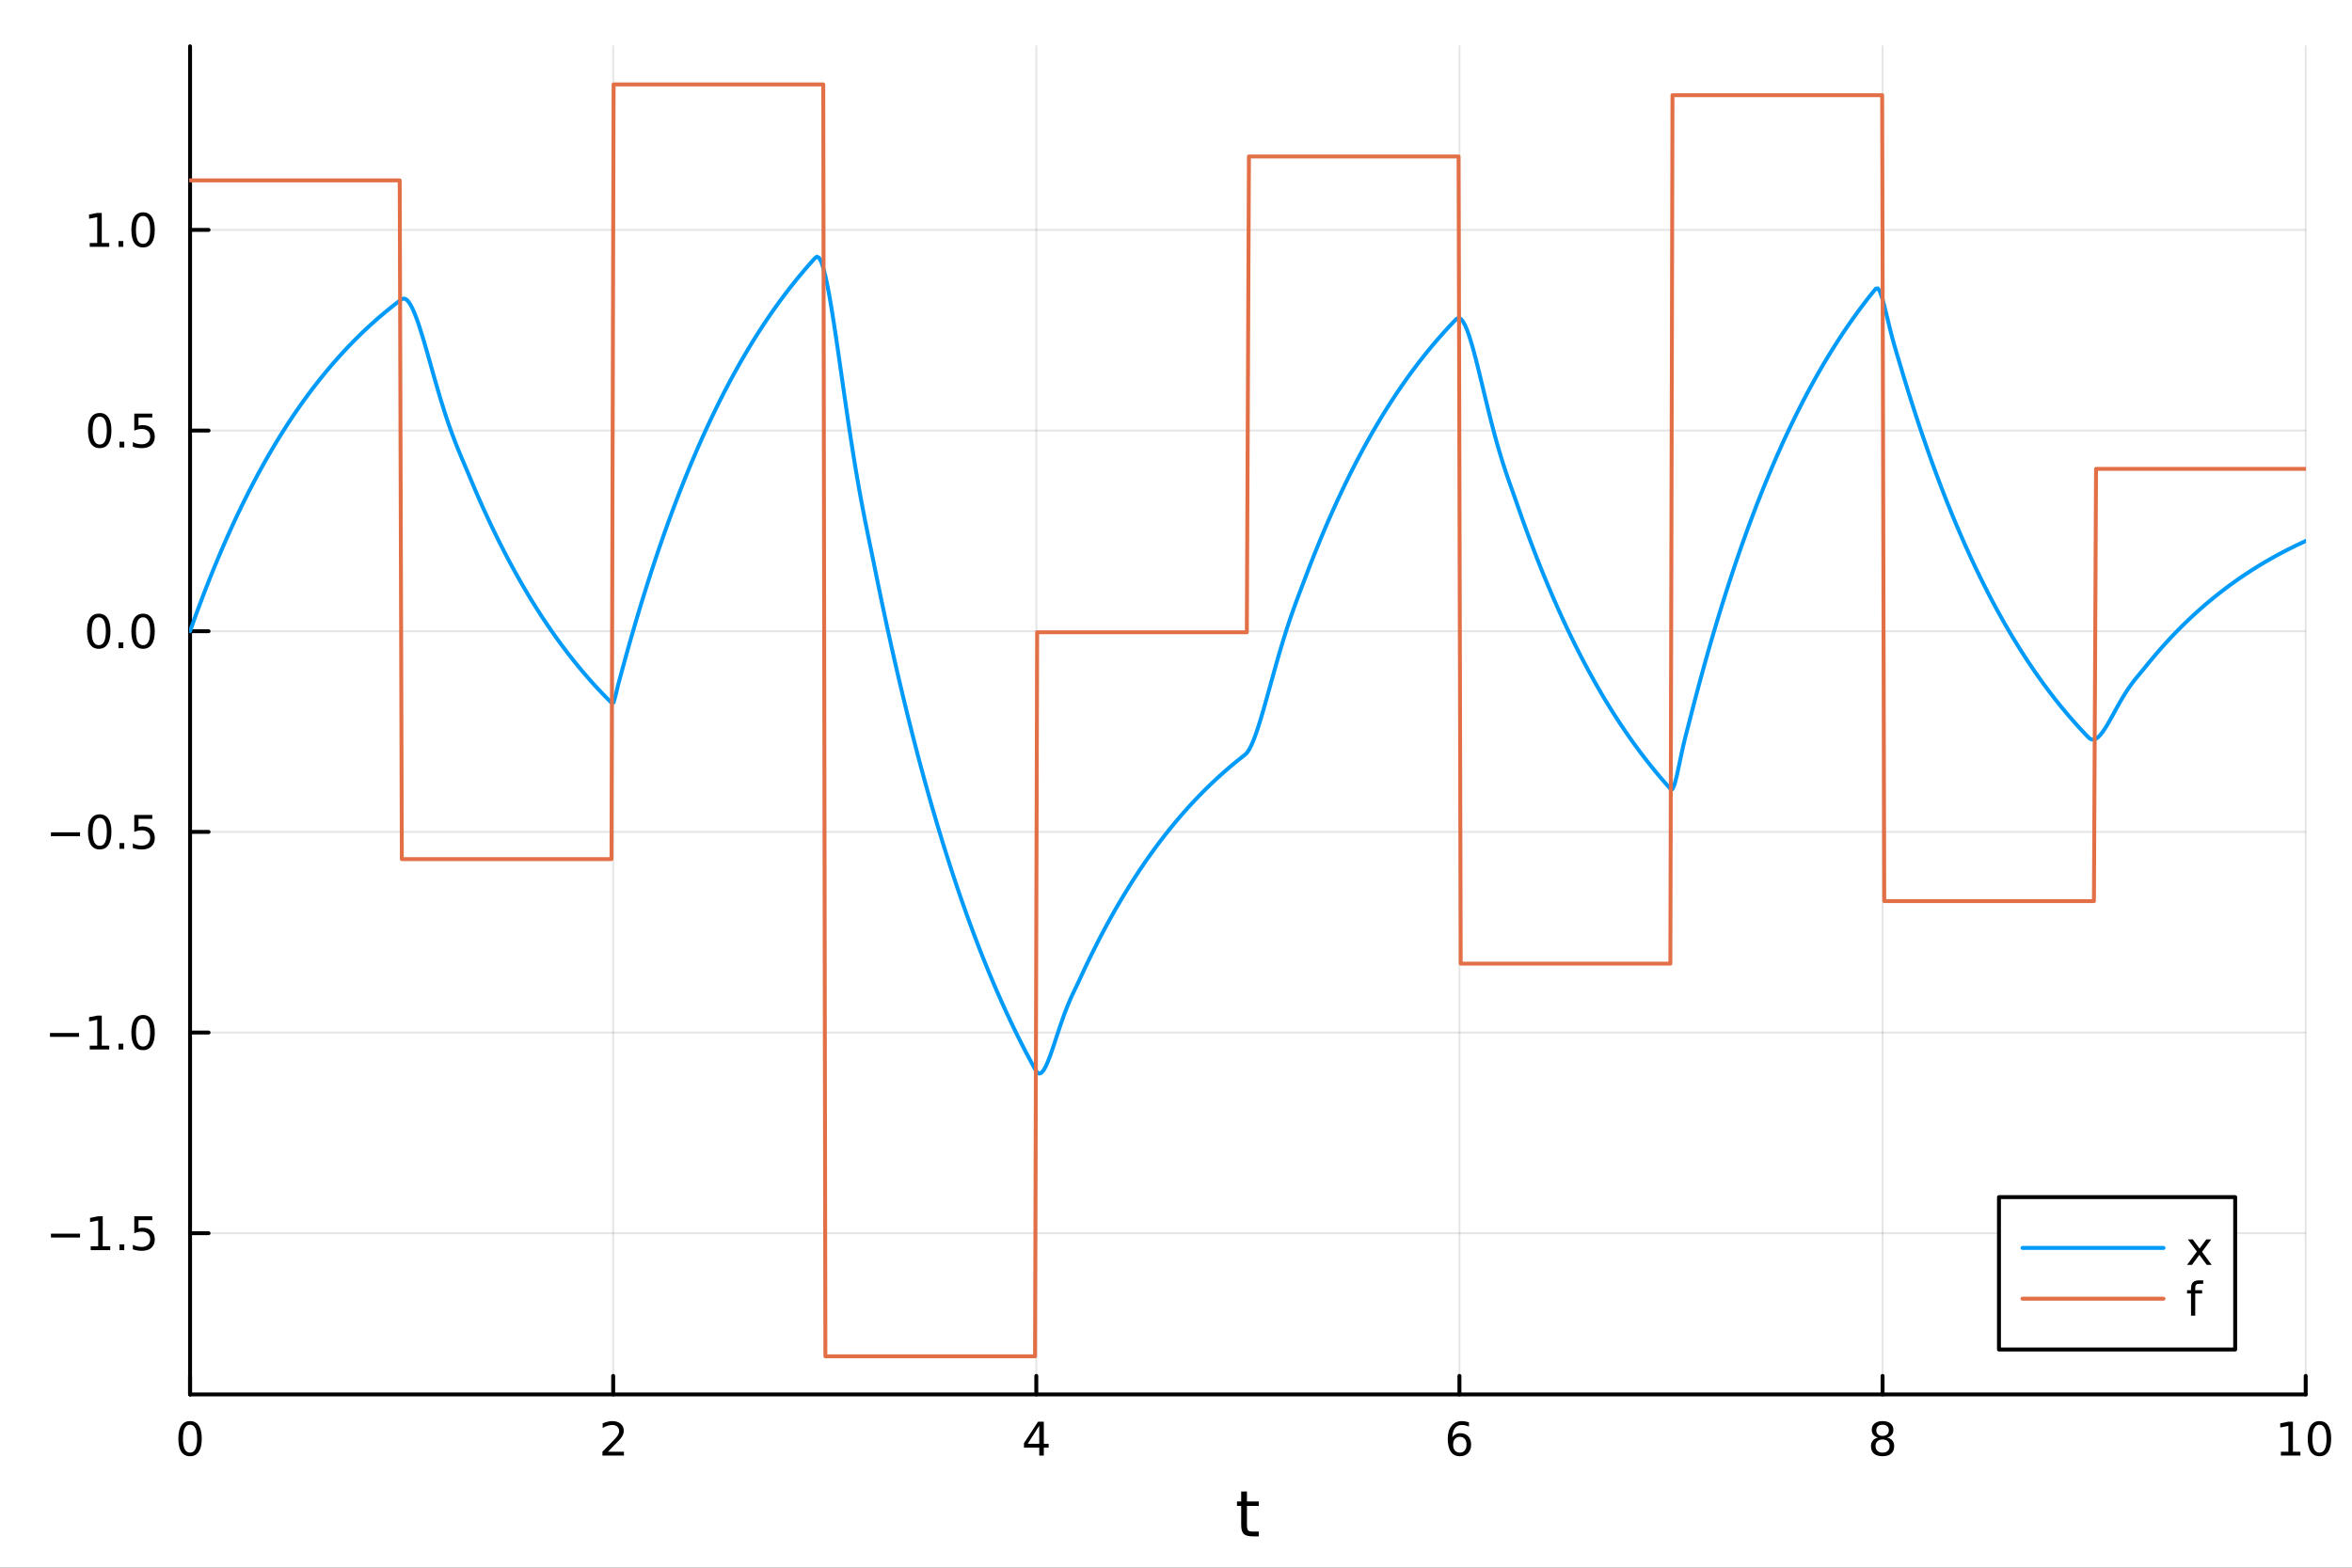 <?xml version="1.0" encoding="utf-8"?>
<svg xmlns="http://www.w3.org/2000/svg" xmlns:xlink="http://www.w3.org/1999/xlink" width="600" height="400" viewBox="0 0 2400 1600">
<rect x="0" y="0" width="2400" height="1600" fill="#333333" stroke="none"/>
<defs>
  <clipPath id="clip850">
    <rect x="0" y="0" width="2400" height="1600"/>
  </clipPath>
</defs>
<path clip-path="url(#clip850)" d="M0 1600 L2400 1600 L2400 0 L0 0  Z" fill="#ffffff" fill-rule="evenodd" fill-opacity="1"/>
<defs>
  <clipPath id="clip851">
    <rect x="480" y="0" width="1681" height="1600"/>
  </clipPath>
</defs>
<path clip-path="url(#clip850)" d="M193.936 1423.18 L2352.76 1423.18 L2352.76 47.244 L193.936 47.244  Z" fill="#ffffff" fill-rule="evenodd" fill-opacity="1"/>
<defs>
  <clipPath id="clip852">
    <rect x="193" y="47" width="2160" height="1377"/>
  </clipPath>
</defs>
<polyline clip-path="url(#clip852)" style="stroke:#000000; stroke-linecap:round; stroke-linejoin:round; stroke-width:2; stroke-opacity:0.1; fill:none" points="193.936,1423.18 193.936,47.244 "/>
<polyline clip-path="url(#clip852)" style="stroke:#000000; stroke-linecap:round; stroke-linejoin:round; stroke-width:2; stroke-opacity:0.1; fill:none" points="625.7,1423.18 625.7,47.244 "/>
<polyline clip-path="url(#clip852)" style="stroke:#000000; stroke-linecap:round; stroke-linejoin:round; stroke-width:2; stroke-opacity:0.1; fill:none" points="1057.46,1423.18 1057.46,47.244 "/>
<polyline clip-path="url(#clip852)" style="stroke:#000000; stroke-linecap:round; stroke-linejoin:round; stroke-width:2; stroke-opacity:0.1; fill:none" points="1489.23,1423.18 1489.23,47.244 "/>
<polyline clip-path="url(#clip852)" style="stroke:#000000; stroke-linecap:round; stroke-linejoin:round; stroke-width:2; stroke-opacity:0.1; fill:none" points="1920.99,1423.18 1920.99,47.244 "/>
<polyline clip-path="url(#clip852)" style="stroke:#000000; stroke-linecap:round; stroke-linejoin:round; stroke-width:2; stroke-opacity:0.1; fill:none" points="2352.76,1423.18 2352.76,47.244 "/>
<polyline clip-path="url(#clip852)" style="stroke:#000000; stroke-linecap:round; stroke-linejoin:round; stroke-width:2; stroke-opacity:0.1; fill:none" points="193.936,1258.63 2352.76,1258.63 "/>
<polyline clip-path="url(#clip852)" style="stroke:#000000; stroke-linecap:round; stroke-linejoin:round; stroke-width:2; stroke-opacity:0.1; fill:none" points="193.936,1053.83 2352.76,1053.83 "/>
<polyline clip-path="url(#clip852)" style="stroke:#000000; stroke-linecap:round; stroke-linejoin:round; stroke-width:2; stroke-opacity:0.1; fill:none" points="193.936,849.03 2352.76,849.03 "/>
<polyline clip-path="url(#clip852)" style="stroke:#000000; stroke-linecap:round; stroke-linejoin:round; stroke-width:2; stroke-opacity:0.1; fill:none" points="193.936,644.227 2352.76,644.227 "/>
<polyline clip-path="url(#clip852)" style="stroke:#000000; stroke-linecap:round; stroke-linejoin:round; stroke-width:2; stroke-opacity:0.1; fill:none" points="193.936,439.425 2352.76,439.425 "/>
<polyline clip-path="url(#clip852)" style="stroke:#000000; stroke-linecap:round; stroke-linejoin:round; stroke-width:2; stroke-opacity:0.1; fill:none" points="193.936,234.623 2352.76,234.623 "/>
<polyline clip-path="url(#clip850)" style="stroke:#000000; stroke-linecap:round; stroke-linejoin:round; stroke-width:4; stroke-opacity:1; fill:none" points="193.936,1423.18 2352.76,1423.18 "/>
<polyline clip-path="url(#clip850)" style="stroke:#000000; stroke-linecap:round; stroke-linejoin:round; stroke-width:4; stroke-opacity:1; fill:none" points="193.936,1423.18 193.936,1404.28 "/>
<polyline clip-path="url(#clip850)" style="stroke:#000000; stroke-linecap:round; stroke-linejoin:round; stroke-width:4; stroke-opacity:1; fill:none" points="625.7,1423.18 625.7,1404.28 "/>
<polyline clip-path="url(#clip850)" style="stroke:#000000; stroke-linecap:round; stroke-linejoin:round; stroke-width:4; stroke-opacity:1; fill:none" points="1057.46,1423.18 1057.46,1404.28 "/>
<polyline clip-path="url(#clip850)" style="stroke:#000000; stroke-linecap:round; stroke-linejoin:round; stroke-width:4; stroke-opacity:1; fill:none" points="1489.23,1423.18 1489.23,1404.28 "/>
<polyline clip-path="url(#clip850)" style="stroke:#000000; stroke-linecap:round; stroke-linejoin:round; stroke-width:4; stroke-opacity:1; fill:none" points="1920.99,1423.18 1920.99,1404.28 "/>
<polyline clip-path="url(#clip850)" style="stroke:#000000; stroke-linecap:round; stroke-linejoin:round; stroke-width:4; stroke-opacity:1; fill:none" points="2352.76,1423.18 2352.76,1404.28 "/>
<path clip-path="url(#clip850)" d="M193.936 1454.1 Q190.325 1454.1 188.496 1457.66 Q186.691 1461.2 186.691 1468.33 Q186.691 1475.44 188.496 1479.01 Q190.325 1482.55 193.936 1482.55 Q197.57 1482.55 199.376 1479.01 Q201.204 1475.44 201.204 1468.33 Q201.204 1461.2 199.376 1457.66 Q197.57 1454.1 193.936 1454.1 M193.936 1450.39 Q199.746 1450.39 202.802 1455 Q205.88 1459.58 205.88 1468.33 Q205.88 1477.06 202.802 1481.67 Q199.746 1486.25 193.936 1486.25 Q188.126 1486.25 185.047 1481.67 Q181.992 1477.06 181.992 1468.33 Q181.992 1459.58 185.047 1455 Q188.126 1450.39 193.936 1450.39 Z" fill="#000000" fill-rule="nonzero" fill-opacity="1" /><path clip-path="url(#clip850)" d="M620.353 1481.64 L636.672 1481.64 L636.672 1485.58 L614.728 1485.58 L614.728 1481.64 Q617.39 1478.89 621.973 1474.26 Q626.58 1469.61 627.76 1468.27 Q630.006 1465.74 630.885 1464.01 Q631.788 1462.25 631.788 1460.56 Q631.788 1457.8 629.843 1456.07 Q627.922 1454.33 624.82 1454.33 Q622.621 1454.33 620.168 1455.09 Q617.737 1455.86 614.959 1457.41 L614.959 1452.69 Q617.783 1451.55 620.237 1450.97 Q622.691 1450.39 624.728 1450.39 Q630.098 1450.39 633.293 1453.08 Q636.487 1455.77 636.487 1460.26 Q636.487 1462.39 635.677 1464.31 Q634.89 1466.2 632.783 1468.8 Q632.205 1469.47 629.103 1472.69 Q626.001 1475.88 620.353 1481.64 Z" fill="#000000" fill-rule="nonzero" fill-opacity="1" /><path clip-path="url(#clip850)" d="M1060.47 1455.09 L1048.67 1473.54 L1060.47 1473.54 L1060.47 1455.09 M1059.25 1451.02 L1065.13 1451.02 L1065.13 1473.54 L1070.06 1473.54 L1070.06 1477.43 L1065.13 1477.43 L1065.13 1485.58 L1060.47 1485.58 L1060.47 1477.43 L1044.87 1477.43 L1044.87 1472.92 L1059.25 1451.02 Z" fill="#000000" fill-rule="nonzero" fill-opacity="1" /><path clip-path="url(#clip850)" d="M1489.63 1466.44 Q1486.48 1466.44 1484.63 1468.59 Q1482.8 1470.74 1482.8 1474.49 Q1482.8 1478.22 1484.63 1480.39 Q1486.48 1482.55 1489.63 1482.55 Q1492.78 1482.55 1494.61 1480.39 Q1496.46 1478.22 1496.46 1474.49 Q1496.46 1470.74 1494.61 1468.59 Q1492.78 1466.44 1489.63 1466.44 M1498.92 1451.78 L1498.92 1456.04 Q1497.16 1455.21 1495.35 1454.77 Q1493.57 1454.33 1491.81 1454.33 Q1487.18 1454.33 1484.73 1457.45 Q1482.3 1460.58 1481.95 1466.9 Q1483.31 1464.89 1485.37 1463.82 Q1487.43 1462.73 1489.91 1462.73 Q1495.12 1462.73 1498.13 1465.9 Q1501.16 1469.05 1501.16 1474.49 Q1501.16 1479.82 1498.01 1483.03 Q1494.86 1486.25 1489.63 1486.25 Q1483.64 1486.25 1480.47 1481.67 Q1477.3 1477.06 1477.3 1468.33 Q1477.3 1460.14 1481.18 1455.28 Q1485.07 1450.39 1491.62 1450.39 Q1493.38 1450.39 1495.17 1450.74 Q1496.97 1451.09 1498.92 1451.78 Z" fill="#000000" fill-rule="nonzero" fill-opacity="1" /><path clip-path="url(#clip850)" d="M1920.99 1469.17 Q1917.66 1469.17 1915.74 1470.95 Q1913.84 1472.73 1913.84 1475.86 Q1913.84 1478.98 1915.74 1480.77 Q1917.66 1482.55 1920.99 1482.55 Q1924.33 1482.55 1926.25 1480.77 Q1928.17 1478.96 1928.17 1475.86 Q1928.17 1472.73 1926.25 1470.95 Q1924.35 1469.17 1920.99 1469.17 M1916.32 1467.18 Q1913.31 1466.44 1911.62 1464.38 Q1909.95 1462.32 1909.95 1459.35 Q1909.95 1455.21 1912.89 1452.8 Q1915.85 1450.39 1920.99 1450.39 Q1926.15 1450.39 1929.09 1452.8 Q1932.03 1455.21 1932.03 1459.35 Q1932.03 1462.32 1930.34 1464.38 Q1928.68 1466.44 1925.69 1467.18 Q1929.07 1467.96 1930.95 1470.26 Q1932.84 1472.55 1932.84 1475.86 Q1932.84 1480.88 1929.77 1483.57 Q1926.71 1486.25 1920.99 1486.25 Q1915.27 1486.25 1912.2 1483.57 Q1909.14 1480.88 1909.14 1475.86 Q1909.14 1472.55 1911.04 1470.26 Q1912.94 1467.96 1916.32 1467.18 M1914.6 1459.79 Q1914.6 1462.48 1916.27 1463.98 Q1917.96 1465.49 1920.99 1465.49 Q1924 1465.49 1925.69 1463.98 Q1927.4 1462.48 1927.4 1459.79 Q1927.4 1457.11 1925.69 1455.6 Q1924 1454.1 1920.99 1454.1 Q1917.96 1454.1 1916.27 1455.6 Q1914.6 1457.11 1914.6 1459.79 Z" fill="#000000" fill-rule="nonzero" fill-opacity="1" /><path clip-path="url(#clip850)" d="M2327.44 1481.64 L2335.08 1481.64 L2335.08 1455.28 L2326.77 1456.95 L2326.77 1452.69 L2335.04 1451.02 L2339.71 1451.02 L2339.71 1481.64 L2347.35 1481.64 L2347.35 1485.58 L2327.44 1485.58 L2327.44 1481.64 Z" fill="#000000" fill-rule="nonzero" fill-opacity="1" /><path clip-path="url(#clip850)" d="M2366.8 1454.1 Q2363.18 1454.1 2361.36 1457.66 Q2359.55 1461.2 2359.55 1468.33 Q2359.55 1475.44 2361.36 1479.01 Q2363.18 1482.55 2366.8 1482.55 Q2370.43 1482.55 2372.23 1479.01 Q2374.06 1475.44 2374.06 1468.33 Q2374.06 1461.2 2372.23 1457.66 Q2370.43 1454.1 2366.8 1454.1 M2366.8 1450.39 Q2372.61 1450.39 2375.66 1455 Q2378.74 1459.58 2378.74 1468.33 Q2378.74 1477.06 2375.66 1481.67 Q2372.61 1486.25 2366.8 1486.25 Q2360.99 1486.25 2357.91 1481.67 Q2354.85 1477.06 2354.85 1468.33 Q2354.85 1459.58 2357.91 1455 Q2360.99 1450.39 2366.8 1450.39 Z" fill="#000000" fill-rule="nonzero" fill-opacity="1" /><path clip-path="url(#clip850)" d="M1272.41 1522.27 L1272.41 1532.4 L1284.47 1532.4 L1284.47 1536.95 L1272.41 1536.95 L1272.41 1556.3 Q1272.41 1560.66 1273.58 1561.9 Q1274.79 1563.14 1278.45 1563.14 L1284.47 1563.14 L1284.47 1568.04 L1278.45 1568.04 Q1271.67 1568.04 1269.1 1565.53 Q1266.52 1562.98 1266.52 1556.3 L1266.52 1536.95 L1262.22 1536.95 L1262.22 1532.4 L1266.52 1532.4 L1266.52 1522.27 L1272.41 1522.27 Z" fill="#000000" fill-rule="nonzero" fill-opacity="1" /><polyline clip-path="url(#clip850)" style="stroke:#000000; stroke-linecap:round; stroke-linejoin:round; stroke-width:4; stroke-opacity:1; fill:none" points="193.936,1423.18 193.936,47.244 "/>
<polyline clip-path="url(#clip850)" style="stroke:#000000; stroke-linecap:round; stroke-linejoin:round; stroke-width:4; stroke-opacity:1; fill:none" points="193.936,1258.63 212.834,1258.63 "/>
<polyline clip-path="url(#clip850)" style="stroke:#000000; stroke-linecap:round; stroke-linejoin:round; stroke-width:4; stroke-opacity:1; fill:none" points="193.936,1053.83 212.834,1053.83 "/>
<polyline clip-path="url(#clip850)" style="stroke:#000000; stroke-linecap:round; stroke-linejoin:round; stroke-width:4; stroke-opacity:1; fill:none" points="193.936,849.03 212.834,849.03 "/>
<polyline clip-path="url(#clip850)" style="stroke:#000000; stroke-linecap:round; stroke-linejoin:round; stroke-width:4; stroke-opacity:1; fill:none" points="193.936,644.227 212.834,644.227 "/>
<polyline clip-path="url(#clip850)" style="stroke:#000000; stroke-linecap:round; stroke-linejoin:round; stroke-width:4; stroke-opacity:1; fill:none" points="193.936,439.425 212.834,439.425 "/>
<polyline clip-path="url(#clip850)" style="stroke:#000000; stroke-linecap:round; stroke-linejoin:round; stroke-width:4; stroke-opacity:1; fill:none" points="193.936,234.623 212.834,234.623 "/>
<path clip-path="url(#clip850)" d="M51.987 1259.09 L81.663 1259.09 L81.663 1263.02 L51.987 1263.02 L51.987 1259.09 Z" fill="#000000" fill-rule="nonzero" fill-opacity="1" /><path clip-path="url(#clip850)" d="M92.566 1271.98 L100.205 1271.98 L100.205 1245.61 L91.895 1247.28 L91.895 1243.02 L100.159 1241.35 L104.834 1241.35 L104.834 1271.98 L112.473 1271.98 L112.473 1275.91 L92.566 1275.91 L92.566 1271.98 Z" fill="#000000" fill-rule="nonzero" fill-opacity="1" /><path clip-path="url(#clip850)" d="M121.918 1270.03 L126.802 1270.03 L126.802 1275.91 L121.918 1275.91 L121.918 1270.03 Z" fill="#000000" fill-rule="nonzero" fill-opacity="1" /><path clip-path="url(#clip850)" d="M137.033 1241.35 L155.39 1241.35 L155.39 1245.29 L141.316 1245.29 L141.316 1253.76 Q142.334 1253.41 143.353 1253.25 Q144.371 1253.07 145.39 1253.07 Q151.177 1253.07 154.556 1256.24 Q157.936 1259.41 157.936 1264.83 Q157.936 1270.41 154.464 1273.51 Q150.992 1276.59 144.672 1276.59 Q142.496 1276.59 140.228 1276.22 Q137.982 1275.84 135.575 1275.1 L135.575 1270.41 Q137.658 1271.54 139.881 1272.09 Q142.103 1272.65 144.58 1272.65 Q148.584 1272.65 150.922 1270.54 Q153.26 1268.44 153.26 1264.83 Q153.26 1261.22 150.922 1259.11 Q148.584 1257 144.58 1257 Q142.705 1257 140.83 1257.42 Q138.978 1257.84 137.033 1258.72 L137.033 1241.35 Z" fill="#000000" fill-rule="nonzero" fill-opacity="1" /><path clip-path="url(#clip850)" d="M50.992 1054.28 L80.668 1054.28 L80.668 1058.22 L50.992 1058.22 L50.992 1054.28 Z" fill="#000000" fill-rule="nonzero" fill-opacity="1" /><path clip-path="url(#clip850)" d="M91.571 1067.18 L99.21 1067.18 L99.21 1040.81 L90.899 1042.48 L90.899 1038.22 L99.163 1036.55 L103.839 1036.55 L103.839 1067.18 L111.478 1067.18 L111.478 1071.11 L91.571 1071.11 L91.571 1067.18 Z" fill="#000000" fill-rule="nonzero" fill-opacity="1" /><path clip-path="url(#clip850)" d="M120.922 1065.23 L125.807 1065.23 L125.807 1071.11 L120.922 1071.11 L120.922 1065.23 Z" fill="#000000" fill-rule="nonzero" fill-opacity="1" /><path clip-path="url(#clip850)" d="M145.992 1039.63 Q142.381 1039.63 140.552 1043.2 Q138.746 1046.74 138.746 1053.87 Q138.746 1060.97 140.552 1064.54 Q142.381 1068.08 145.992 1068.08 Q149.626 1068.08 151.431 1064.54 Q153.26 1060.97 153.26 1053.87 Q153.26 1046.74 151.431 1043.2 Q149.626 1039.63 145.992 1039.63 M145.992 1035.93 Q151.802 1035.93 154.857 1040.53 Q157.936 1045.12 157.936 1053.87 Q157.936 1062.59 154.857 1067.2 Q151.802 1071.78 145.992 1071.78 Q140.181 1071.78 137.103 1067.2 Q134.047 1062.59 134.047 1053.87 Q134.047 1045.12 137.103 1040.53 Q140.181 1035.93 145.992 1035.93 Z" fill="#000000" fill-rule="nonzero" fill-opacity="1" /><path clip-path="url(#clip850)" d="M51.987 849.481 L81.663 849.481 L81.663 853.416 L51.987 853.416 L51.987 849.481 Z" fill="#000000" fill-rule="nonzero" fill-opacity="1" /><path clip-path="url(#clip850)" d="M101.756 834.828 Q98.145 834.828 96.316 838.393 Q94.51 841.935 94.51 849.064 Q94.51 856.171 96.316 859.736 Q98.145 863.277 101.756 863.277 Q105.39 863.277 107.196 859.736 Q109.024 856.171 109.024 849.064 Q109.024 841.935 107.196 838.393 Q105.39 834.828 101.756 834.828 M101.756 831.125 Q107.566 831.125 110.621 835.731 Q113.7 840.314 113.7 849.064 Q113.7 857.791 110.621 862.398 Q107.566 866.981 101.756 866.981 Q95.946 866.981 92.867 862.398 Q89.811 857.791 89.811 849.064 Q89.811 840.314 92.867 835.731 Q95.946 831.125 101.756 831.125 Z" fill="#000000" fill-rule="nonzero" fill-opacity="1" /><path clip-path="url(#clip850)" d="M121.918 860.43 L126.802 860.43 L126.802 866.31 L121.918 866.31 L121.918 860.43 Z" fill="#000000" fill-rule="nonzero" fill-opacity="1" /><path clip-path="url(#clip850)" d="M137.033 831.75 L155.39 831.75 L155.39 835.685 L141.316 835.685 L141.316 844.157 Q142.334 843.81 143.353 843.648 Q144.371 843.463 145.39 843.463 Q151.177 843.463 154.556 846.634 Q157.936 849.805 157.936 855.222 Q157.936 860.8 154.464 863.902 Q150.992 866.981 144.672 866.981 Q142.496 866.981 140.228 866.611 Q137.982 866.24 135.575 865.499 L135.575 860.8 Q137.658 861.935 139.881 862.49 Q142.103 863.046 144.58 863.046 Q148.584 863.046 150.922 860.939 Q153.26 858.833 153.26 855.222 Q153.26 851.611 150.922 849.504 Q148.584 847.398 144.58 847.398 Q142.705 847.398 140.83 847.814 Q138.978 848.231 137.033 849.111 L137.033 831.75 Z" fill="#000000" fill-rule="nonzero" fill-opacity="1" /><path clip-path="url(#clip850)" d="M100.76 630.026 Q97.149 630.026 95.321 633.591 Q93.515 637.132 93.515 644.262 Q93.515 651.369 95.321 654.933 Q97.149 658.475 100.76 658.475 Q104.395 658.475 106.2 654.933 Q108.029 651.369 108.029 644.262 Q108.029 637.132 106.2 633.591 Q104.395 630.026 100.76 630.026 M100.76 626.322 Q106.571 626.322 109.626 630.929 Q112.705 635.512 112.705 644.262 Q112.705 652.989 109.626 657.595 Q106.571 662.179 100.76 662.179 Q94.95 662.179 91.871 657.595 Q88.816 652.989 88.816 644.262 Q88.816 635.512 91.871 630.929 Q94.95 626.322 100.76 626.322 Z" fill="#000000" fill-rule="nonzero" fill-opacity="1" /><path clip-path="url(#clip850)" d="M120.922 655.628 L125.807 655.628 L125.807 661.507 L120.922 661.507 L120.922 655.628 Z" fill="#000000" fill-rule="nonzero" fill-opacity="1" /><path clip-path="url(#clip850)" d="M145.992 630.026 Q142.381 630.026 140.552 633.591 Q138.746 637.132 138.746 644.262 Q138.746 651.369 140.552 654.933 Q142.381 658.475 145.992 658.475 Q149.626 658.475 151.431 654.933 Q153.26 651.369 153.26 644.262 Q153.26 637.132 151.431 633.591 Q149.626 630.026 145.992 630.026 M145.992 626.322 Q151.802 626.322 154.857 630.929 Q157.936 635.512 157.936 644.262 Q157.936 652.989 154.857 657.595 Q151.802 662.179 145.992 662.179 Q140.181 662.179 137.103 657.595 Q134.047 652.989 134.047 644.262 Q134.047 635.512 137.103 630.929 Q140.181 626.322 145.992 626.322 Z" fill="#000000" fill-rule="nonzero" fill-opacity="1" /><path clip-path="url(#clip850)" d="M101.756 425.224 Q98.145 425.224 96.316 428.789 Q94.51 432.33 94.51 439.46 Q94.51 446.566 96.316 450.131 Q98.145 453.673 101.756 453.673 Q105.39 453.673 107.196 450.131 Q109.024 446.566 109.024 439.46 Q109.024 432.33 107.196 428.789 Q105.39 425.224 101.756 425.224 M101.756 421.52 Q107.566 421.52 110.621 426.127 Q113.7 430.71 113.7 439.46 Q113.7 448.187 110.621 452.793 Q107.566 457.376 101.756 457.376 Q95.946 457.376 92.867 452.793 Q89.811 448.187 89.811 439.46 Q89.811 430.71 92.867 426.127 Q95.946 421.52 101.756 421.52 Z" fill="#000000" fill-rule="nonzero" fill-opacity="1" /><path clip-path="url(#clip850)" d="M121.918 450.825 L126.802 450.825 L126.802 456.705 L121.918 456.705 L121.918 450.825 Z" fill="#000000" fill-rule="nonzero" fill-opacity="1" /><path clip-path="url(#clip850)" d="M137.033 422.145 L155.39 422.145 L155.39 426.08 L141.316 426.08 L141.316 434.552 Q142.334 434.205 143.353 434.043 Q144.371 433.858 145.39 433.858 Q151.177 433.858 154.556 437.029 Q157.936 440.201 157.936 445.617 Q157.936 451.196 154.464 454.298 Q150.992 457.376 144.672 457.376 Q142.496 457.376 140.228 457.006 Q137.982 456.636 135.575 455.895 L135.575 451.196 Q137.658 452.33 139.881 452.886 Q142.103 453.441 144.58 453.441 Q148.584 453.441 150.922 451.335 Q153.26 449.228 153.26 445.617 Q153.26 442.006 150.922 439.9 Q148.584 437.793 144.58 437.793 Q142.705 437.793 140.83 438.21 Q138.978 438.626 137.033 439.506 L137.033 422.145 Z" fill="#000000" fill-rule="nonzero" fill-opacity="1" /><path clip-path="url(#clip850)" d="M91.571 247.968 L99.21 247.968 L99.21 221.602 L90.899 223.269 L90.899 219.009 L99.163 217.343 L103.839 217.343 L103.839 247.968 L111.478 247.968 L111.478 251.903 L91.571 251.903 L91.571 247.968 Z" fill="#000000" fill-rule="nonzero" fill-opacity="1" /><path clip-path="url(#clip850)" d="M120.922 246.023 L125.807 246.023 L125.807 251.903 L120.922 251.903 L120.922 246.023 Z" fill="#000000" fill-rule="nonzero" fill-opacity="1" /><path clip-path="url(#clip850)" d="M145.992 220.421 Q142.381 220.421 140.552 223.986 Q138.746 227.528 138.746 234.657 Q138.746 241.764 140.552 245.329 Q142.381 248.87 145.992 248.87 Q149.626 248.87 151.431 245.329 Q153.26 241.764 153.26 234.657 Q153.26 227.528 151.431 223.986 Q149.626 220.421 145.992 220.421 M145.992 216.718 Q151.802 216.718 154.857 221.324 Q157.936 225.908 157.936 234.657 Q157.936 243.384 154.857 247.991 Q151.802 252.574 145.992 252.574 Q140.181 252.574 137.103 247.991 Q134.047 243.384 134.047 234.657 Q134.047 225.908 137.103 221.324 Q140.181 216.718 145.992 216.718 Z" fill="#000000" fill-rule="nonzero" fill-opacity="1" /><polyline clip-path="url(#clip852)" style="stroke:#009af9; stroke-linecap:round; stroke-linejoin:round; stroke-width:4; stroke-opacity:1; fill:none" points="193.936,644.227 196.097,638.127 198.258,632.107 200.419,626.168 202.58,620.307 204.741,614.524 206.902,608.817 209.063,603.186 211.224,597.63 213.385,592.147 215.546,586.737 217.707,581.399 219.868,576.132 222.029,570.934 224.19,565.806 226.351,560.745 228.512,555.751 230.673,550.824 232.834,545.962 234.995,541.164 237.156,536.43 239.317,531.759 241.478,527.15 243.639,522.602 245.8,518.114 247.961,513.685 250.122,509.316 252.282,505.004 254.443,500.749 256.604,496.551 258.765,492.409 260.926,488.321 263.087,484.288 265.248,480.308 267.409,476.381 269.57,472.506 271.731,468.682 273.892,464.909 276.053,461.186 278.214,457.512 280.375,453.887 282.536,450.311 284.697,446.781 286.858,443.298 289.019,439.862 291.18,436.471 293.341,433.125 295.502,429.824 297.663,426.566 299.824,423.351 301.985,420.179 304.146,417.049 306.307,413.961 308.468,410.913 310.629,407.906 312.79,404.939 314.951,402.011 317.112,399.122 319.273,396.271 321.434,393.458 323.595,390.683 325.756,387.944 327.917,385.241 330.078,382.574 332.239,379.943 334.4,377.346 336.561,374.784 338.722,372.256 340.883,369.761 343.044,367.3 345.205,364.871 347.366,362.474 349.527,360.109 351.688,357.776 353.849,355.473 356.01,353.201 358.171,350.959 360.332,348.747 362.493,346.564 364.653,344.41 366.814,342.285 368.975,340.188 371.136,338.118 373.297,336.076 375.458,334.062 377.619,332.073 379.78,330.112 381.941,328.176 384.102,326.266 386.263,324.381 388.424,322.521 390.585,320.686 392.746,318.875 394.907,317.088 397.068,315.325 399.229,313.585 401.39,311.868 403.551,310.174 405.712,308.503 407.873,306.853 410.034,305.251 412.195,304.665 414.356,305.473 416.517,307.52 418.678,310.659 420.839,314.75 423,319.663 425.161,325.273 427.322,331.464 429.483,338.127 431.644,345.161 433.805,352.473 435.966,359.977 438.127,367.596 440.288,375.259 442.449,382.903 444.61,390.474 446.771,397.923 448.932,405.213 451.093,412.31 453.254,419.191 455.415,425.839 457.576,432.245 459.737,438.408 461.898,444.334 464.059,450.038 466.22,455.541 468.381,460.872 470.542,466.07 472.703,471.178 474.864,476.25 477.024,481.345 479.185,486.526 481.346,491.701 483.507,496.807 485.668,501.845 487.829,506.817 489.99,511.723 492.151,516.563 494.312,521.34 496.473,526.053 498.634,530.704 500.795,535.293 502.956,539.821 505.117,544.289 507.278,548.698 509.439,553.048 511.6,557.341 513.761,561.577 515.922,565.757 518.083,569.882 520.244,573.952 522.405,577.968 524.566,581.931 526.727,585.841 528.888,589.7 531.049,593.507 533.21,597.264 535.371,600.971 537.532,604.628 539.693,608.238 541.854,611.799 544.015,615.313 546.176,618.78 548.337,622.201 550.498,625.577 552.659,628.908 554.82,632.195 556.981,635.438 559.142,638.639 561.303,641.796 563.464,644.912 565.625,647.987 567.786,651.021 569.947,654.014 572.108,656.968 574.269,659.883 576.43,662.759 578.591,665.597 580.752,668.397 582.913,671.16 585.074,673.887 587.235,676.577 589.396,679.232 591.556,681.852 593.717,684.437 595.878,686.988 598.039,689.505 600.2,691.989 602.361,694.439 604.522,696.858 606.683,699.244 608.844,701.598 611.005,703.922 613.166,706.214 615.327,708.476 617.488,710.708 619.649,712.911 621.81,715.084 623.971,717.229 626.132,716.954 628.293,709.298 630.454,700.086 632.615,691.987 634.776,684.032 636.937,676.106 639.098,668.285 641.259,660.567 643.42,652.952 645.581,645.438 647.742,638.023 649.903,630.707 652.064,623.488 654.225,616.364 656.386,609.335 658.547,602.399 660.708,595.555 662.869,588.802 665.03,582.138 667.191,575.563 669.352,569.075 671.513,562.673 673.674,556.355 675.835,550.122 677.996,543.971 680.157,537.902 682.318,531.913 684.479,526.003 686.64,520.172 688.801,514.418 690.962,508.741 693.123,503.139 695.284,497.611 697.445,492.156 699.606,486.774 701.767,481.463 703.927,476.222 706.088,471.051 708.249,465.948 710.41,460.914 712.571,455.945 714.732,451.043 716.893,446.206 719.054,441.433 721.215,436.723 723.376,432.075 725.537,427.489 727.698,422.964 729.859,418.499 732.02,414.093 734.181,409.746 736.342,405.456 738.503,401.223 740.664,397.046 742.825,392.925 744.986,388.858 747.147,384.846 749.308,380.886 751.469,376.979 753.63,373.124 755.791,369.319 757.952,365.566 760.113,361.862 762.274,358.207 764.435,354.6 766.596,351.042 768.757,347.53 770.918,344.065 773.079,340.646 775.24,337.273 777.401,333.944 779.562,330.659 781.723,327.417 783.884,324.219 786.045,321.063 788.206,317.949 790.367,314.876 792.528,311.844 794.689,308.853 796.85,305.9 799.011,302.987 801.172,300.113 803.333,297.277 805.494,294.478 807.655,291.717 809.816,288.992 811.977,286.303 814.138,283.65 816.298,281.032 818.459,278.449 820.62,275.9 822.781,273.385 824.942,270.903 827.103,268.454 829.264,266.038 831.425,263.653 833.586,261.934 835.747,263.104 837.908,267.024 840.069,273.334 842.23,281.696 844.391,291.793 846.552,303.327 848.713,316.025 850.874,329.632 853.035,343.914 855.196,358.66 857.357,373.677 859.518,388.796 861.679,403.866 863.84,418.761 866.001,433.373 868.162,447.614 870.323,461.42 872.484,474.747 874.645,487.571 876.806,499.89 878.967,511.723 881.128,523.108 883.289,534.108 885.45,544.802 887.611,555.295 889.772,565.709 891.933,576.19 894.094,586.845 896.255,597.417 898.416,607.849 900.577,618.142 902.738,628.299 904.899,638.321 907.06,648.211 909.221,657.969 911.382,667.598 913.543,677.099 915.704,686.474 917.865,695.725 920.026,704.853 922.187,713.861 924.348,722.748 926.509,731.519 928.669,740.172 930.83,748.711 932.991,757.137 935.152,765.452 937.313,773.656 939.474,781.751 941.635,789.74 943.796,797.622 945.957,805.4 948.118,813.074 950.279,820.647 952.44,828.12 954.601,835.493 956.762,842.769 958.923,849.948 961.084,857.031 963.245,864.021 965.406,870.918 967.567,877.723 969.728,884.439 971.889,891.065 974.05,897.603 976.211,904.055 978.372,910.421 980.533,916.702 982.694,922.9 984.855,929.016 987.016,935.051 989.177,941.006 991.338,946.882 993.499,952.681 995.66,958.402 997.821,964.048 999.982,969.618 1002.14,975.115 1004.3,980.539 1006.46,985.892 1008.63,991.173 1010.79,996.384 1012.95,1001.53 1015.11,1006.6 1017.27,1011.61 1019.43,1016.55 1021.59,1021.42 1023.75,1026.23 1025.91,1030.98 1028.07,1035.66 1030.24,1040.28 1032.4,1044.84 1034.56,1049.34 1036.72,1053.78 1038.88,1058.16 1041.04,1062.49 1043.2,1066.75 1045.36,1070.96 1047.52,1075.12 1049.68,1079.21 1051.85,1083.26 1054.01,1087.25 1056.17,1091.19 1058.33,1094.55 1060.49,1095.71 1062.65,1094.89 1064.81,1092.43 1066.97,1088.65 1069.13,1083.85 1071.29,1078.28 1073.46,1072.18 1075.62,1065.77 1077.78,1059.21 1079.94,1052.65 1082.1,1046.22 1084.26,1040.02 1086.42,1034.09 1088.58,1028.49 1090.74,1023.21 1092.9,1018.23 1095.07,1013.51 1097.23,1008.97 1099.39,1004.5 1101.55,999.958 1103.71,995.275 1105.87,990.635 1108.03,986.056 1110.19,981.538 1112.35,977.081 1114.51,972.682 1116.67,968.341 1118.84,964.058 1121,959.832 1123.16,955.662 1125.32,951.547 1127.48,947.487 1129.64,943.481 1131.8,939.527 1133.96,935.626 1136.12,931.777 1138.28,927.978 1140.45,924.23 1142.61,920.532 1144.77,916.882 1146.93,913.281 1149.09,909.728 1151.25,906.222 1153.41,902.763 1155.57,899.349 1157.73,895.981 1159.89,892.657 1162.06,889.378 1164.22,886.142 1166.38,882.948 1168.54,879.798 1170.7,876.689 1172.86,873.621 1175.02,870.594 1177.18,867.608 1179.34,864.661 1181.5,861.753 1183.67,858.883 1185.83,856.052 1187.99,853.258 1190.15,850.501 1192.31,847.78 1194.47,845.096 1196.63,842.447 1198.79,839.834 1200.95,837.255 1203.11,834.71 1205.28,832.199 1207.44,829.721 1209.6,827.276 1211.76,824.863 1213.92,822.482 1216.08,820.133 1218.24,817.815 1220.4,815.528 1222.56,813.271 1224.72,811.044 1226.88,808.846 1229.05,806.678 1231.21,804.538 1233.37,802.427 1235.53,800.344 1237.69,798.288 1239.85,796.26 1242.01,794.259 1244.17,792.284 1246.33,790.335 1248.49,788.412 1250.66,786.515 1252.82,784.643 1254.98,782.795 1257.14,780.972 1259.3,779.174 1261.46,777.399 1263.62,775.647 1265.78,773.919 1267.94,772.214 1270.1,770.531 1272.27,768.478 1274.43,765.349 1276.59,761.26 1278.75,756.339 1280.91,750.71 1283.07,744.487 1285.23,737.776 1287.39,730.678 1289.55,723.283 1291.71,715.676 1293.88,707.935 1296.04,700.126 1298.2,692.313 1300.36,684.549 1302.52,676.88 1304.68,669.346 1306.84,661.976 1309,654.795 1311.16,647.818 1313.32,641.054 1315.49,634.504 1317.65,628.161 1319.81,622.011 1321.97,616.031 1324.13,610.191 1326.29,604.456 1328.45,598.78 1330.61,593.11 1332.77,587.398 1334.93,581.727 1337.09,576.131 1339.26,570.61 1341.42,565.161 1343.58,559.785 1345.74,554.48 1347.9,549.246 1350.06,544.081 1352.22,538.984 1354.38,533.955 1356.54,528.993 1358.7,524.096 1360.87,519.265 1363.03,514.497 1365.19,509.793 1367.35,505.151 1369.51,500.57 1371.67,496.051 1373.83,491.591 1375.99,487.19 1378.15,482.847 1380.31,478.562 1382.48,474.333 1384.64,470.161 1386.8,466.044 1388.96,461.981 1391.12,457.973 1393.28,454.017 1395.44,450.114 1397.6,446.263 1399.76,442.463 1401.92,438.714 1404.09,435.014 1406.25,431.363 1408.41,427.761 1410.57,424.207 1412.73,420.699 1414.89,417.239 1417.05,413.824 1419.21,410.455 1421.37,407.13 1423.53,403.849 1425.7,400.612 1427.86,397.418 1430.02,394.266 1432.18,391.156 1434.34,388.088 1436.5,385.06 1438.66,382.072 1440.82,379.123 1442.98,376.214 1445.14,373.343 1447.3,370.511 1449.47,367.715 1451.63,364.957 1453.79,362.236 1455.95,359.55 1458.11,356.9 1460.27,354.285 1462.43,351.705 1464.59,349.159 1466.75,346.646 1468.91,344.167 1471.08,341.721 1473.24,339.307 1475.4,336.926 1477.56,334.576 1479.72,332.257 1481.88,329.968 1484.04,327.71 1486.2,325.499 1488.36,324.536 1490.52,325.402 1492.69,327.873 1494.85,331.738 1497.01,336.8 1499.17,342.871 1501.33,349.778 1503.49,357.36 1505.65,365.468 1507.81,373.963 1509.97,382.722 1512.13,391.633 1514.3,400.594 1516.46,409.519 1518.62,418.332 1520.78,426.969 1522.94,435.38 1525.1,443.526 1527.26,451.381 1529.42,458.929 1531.58,466.171 1533.74,473.116 1535.91,479.787 1538.07,486.218 1540.23,492.458 1542.39,498.566 1544.55,504.615 1546.71,510.687 1548.87,516.874 1551.03,523.06 1553.19,529.164 1555.35,535.188 1557.51,541.131 1559.68,546.996 1561.84,552.783 1564,558.493 1566.16,564.128 1568.32,569.688 1570.48,575.174 1572.64,580.587 1574.8,585.929 1576.96,591.2 1579.12,596.401 1581.29,601.533 1583.45,606.597 1585.61,611.594 1587.77,616.525 1589.93,621.391 1592.09,626.192 1594.25,630.929 1596.41,635.603 1598.57,640.216 1600.73,644.767 1602.9,649.258 1605.06,653.69 1607.22,658.062 1609.38,662.377 1611.54,666.634 1613.7,670.835 1615.86,674.98 1618.02,679.07 1620.18,683.106 1622.34,687.088 1624.51,691.018 1626.67,694.895 1628.83,698.721 1630.99,702.496 1633.15,706.221 1635.31,709.897 1637.47,713.524 1639.63,717.103 1641.79,720.634 1643.95,724.119 1646.12,727.558 1648.28,730.951 1650.44,734.299 1652.6,737.602 1654.76,740.862 1656.92,744.079 1659.08,747.253 1661.24,750.385 1663.4,753.476 1665.56,756.525 1667.72,759.534 1669.89,762.503 1672.05,765.433 1674.21,768.324 1676.37,771.177 1678.53,773.991 1680.69,776.769 1682.85,779.51 1685.01,782.214 1687.17,784.882 1689.33,787.516 1691.5,790.114 1693.66,792.677 1695.82,795.207 1697.98,797.703 1700.14,800.167 1702.3,802.597 1704.46,804.995 1706.62,805.38 1708.78,800.384 1710.94,792.019 1713.11,782.043 1715.27,771.737 1717.43,761.906 1719.59,752.876 1721.75,744.498 1723.91,736.155 1726.07,727.683 1728.23,719.323 1730.39,711.074 1732.55,702.935 1734.72,694.903 1736.88,686.978 1739.04,679.157 1741.2,671.441 1743.36,663.827 1745.52,656.314 1747.68,648.9 1749.84,641.585 1752,634.366 1754.16,627.244 1756.33,620.216 1758.49,613.281 1760.65,606.438 1762.81,599.686 1764.97,593.023 1767.13,586.448 1769.29,579.961 1771.45,573.56 1773.61,567.244 1775.77,561.011 1777.93,554.861 1780.1,548.792 1782.26,542.804 1784.42,536.896 1786.58,531.065 1788.74,525.312 1790.9,519.636 1793.06,514.034 1795.22,508.507 1797.38,503.053 1799.54,497.671 1801.71,492.361 1803.87,487.121 1806.03,481.951 1808.19,476.849 1810.35,471.815 1812.51,466.847 1814.67,461.946 1816.83,457.109 1818.99,452.337 1821.15,447.627 1823.32,442.981 1825.48,438.395 1827.64,433.871 1829.8,429.406 1831.96,425.001 1834.12,420.654 1836.28,416.365 1838.44,412.132 1840.6,407.956 1842.76,403.835 1844.93,399.769 1847.09,395.756 1849.25,391.797 1851.41,387.891 1853.57,384.036 1855.73,380.232 1857.89,376.479 1860.05,372.775 1862.21,369.121 1864.37,365.515 1866.54,361.957 1868.7,358.446 1870.86,354.982 1873.02,351.564 1875.18,348.191 1877.34,344.862 1879.5,341.578 1881.66,338.337 1883.82,335.139 1885.98,331.984 1888.15,328.87 1890.31,325.798 1892.47,322.767 1894.63,319.775 1896.79,316.823 1898.95,313.911 1901.11,311.037 1903.27,308.201 1905.43,305.403 1907.59,302.642 1909.75,299.917 1911.92,297.229 1914.08,294.576 1916.24,294.337 1918.4,297.892 1920.56,304.079 1922.72,311.916 1924.88,320.604 1927.04,329.525 1929.2,338.242 1931.36,346.497 1933.53,354.217 1935.69,361.508 1937.85,368.657 1940.01,375.943 1942.17,383.152 1944.33,390.266 1946.49,397.285 1948.65,404.211 1950.81,411.045 1952.97,417.789 1955.14,424.443 1957.3,431.009 1959.46,437.488 1961.62,443.881 1963.78,450.19 1965.94,456.414 1968.1,462.557 1970.26,468.617 1972.42,474.598 1974.58,480.499 1976.75,486.321 1978.91,492.067 1981.07,497.736 1983.23,503.33 1985.39,508.85 1987.55,514.297 1989.71,519.672 1991.87,524.975 1994.03,530.208 1996.19,535.371 1998.36,540.466 2000.52,545.494 2002.68,550.455 2004.84,555.35 2007,560.18 2009.16,564.947 2011.32,569.65 2013.48,574.291 2015.64,578.87 2017.8,583.388 2019.96,587.847 2022.13,592.247 2024.29,596.588 2026.45,600.871 2028.61,605.098 2030.77,609.269 2032.93,613.385 2035.09,617.446 2037.25,621.453 2039.41,625.407 2041.57,629.308 2043.74,633.158 2045.9,636.957 2048.06,640.705 2050.22,644.404 2052.38,648.054 2054.54,651.655 2056.7,655.208 2058.86,658.715 2061.02,662.175 2063.18,665.589 2065.35,668.958 2067.51,672.282 2069.67,675.562 2071.83,678.799 2073.99,681.992 2076.15,685.144 2078.31,688.253 2080.47,691.322 2082.63,694.349 2084.79,697.337 2086.96,700.285 2089.12,703.194 2091.28,706.064 2093.44,708.896 2095.6,711.691 2097.76,714.449 2099.92,717.17 2102.08,719.855 2104.24,722.504 2106.4,725.118 2108.57,727.698 2110.73,730.243 2112.89,732.754 2115.05,735.233 2117.21,737.678 2119.37,740.091 2121.53,742.472 2123.69,744.822 2125.85,747.14 2128.01,749.428 2130.17,751.685 2132.34,753.729 2134.5,754.748 2136.66,754.768 2138.82,753.923 2140.98,752.339 2143.14,750.134 2145.3,747.418 2147.46,744.291 2149.62,740.848 2151.78,737.173 2153.95,733.343 2156.11,729.426 2158.27,725.482 2160.43,721.563 2162.59,717.713 2164.75,713.968 2166.91,710.354 2169.07,706.889 2171.23,703.586 2173.39,700.446 2175.56,697.463 2177.72,694.624 2179.88,691.905 2182.04,689.276 2184.2,686.698 2186.36,684.124 2188.52,681.499 2190.68,678.812 2192.84,676.157 2195,673.537 2197.17,670.952 2199.33,668.401 2201.49,665.884 2203.65,663.4 2205.81,660.949 2207.97,658.531 2210.13,656.145 2212.29,653.79 2214.45,651.467 2216.61,649.174 2218.78,646.912 2220.94,644.68 2223.1,642.477 2225.26,640.304 2227.42,638.159 2229.58,636.043 2231.74,633.955 2233.9,631.894 2236.06,629.861 2238.22,627.855 2240.38,625.875 2242.55,623.922 2244.71,621.994 2246.87,620.092 2249.03,618.215 2251.19,616.364 2253.35,614.536 2255.51,612.733 2257.67,610.954 2259.83,609.198 2261.99,607.466 2264.16,605.757 2266.32,604.07 2268.48,602.406 2270.64,600.764 2272.8,599.144 2274.96,597.545 2277.12,595.967 2279.28,594.411 2281.44,592.874 2283.6,591.359 2285.77,589.863 2287.93,588.387 2290.09,586.931 2292.25,585.494 2294.41,584.077 2296.57,582.677 2298.73,581.297 2300.89,579.935 2303.05,578.591 2305.21,577.264 2307.38,575.955 2309.54,574.664 2311.7,573.39 2313.86,572.132 2316.02,570.891 2318.18,569.667 2320.34,568.459 2322.5,567.267 2324.66,566.09 2326.82,564.93 2328.99,563.785 2331.15,562.654 2333.31,561.539 2335.47,560.439 2337.63,559.353 2339.79,558.282 2341.95,557.225 2344.11,556.182 2346.27,555.152 2348.43,554.137 2350.59,553.134 2352.76,552.145 "/>
<polyline clip-path="url(#clip852)" style="stroke:#e26f46; stroke-linecap:round; stroke-linejoin:round; stroke-width:4; stroke-opacity:1; fill:none" points="193.936,184.099 196.097,184.099 198.258,184.099 200.419,184.099 202.58,184.099 204.741,184.099 206.902,184.099 209.063,184.099 211.224,184.099 213.385,184.099 215.546,184.099 217.707,184.099 219.868,184.099 222.029,184.099 224.19,184.099 226.351,184.099 228.512,184.099 230.673,184.099 232.834,184.099 234.995,184.099 237.156,184.099 239.317,184.099 241.478,184.099 243.639,184.099 245.8,184.099 247.961,184.099 250.122,184.099 252.282,184.099 254.443,184.099 256.604,184.099 258.765,184.099 260.926,184.099 263.087,184.099 265.248,184.099 267.409,184.099 269.57,184.099 271.731,184.099 273.892,184.099 276.053,184.099 278.214,184.099 280.375,184.099 282.536,184.099 284.697,184.099 286.858,184.099 289.019,184.099 291.18,184.099 293.341,184.099 295.502,184.099 297.663,184.099 299.824,184.099 301.985,184.099 304.146,184.099 306.307,184.099 308.468,184.099 310.629,184.099 312.79,184.099 314.951,184.099 317.112,184.099 319.273,184.099 321.434,184.099 323.595,184.099 325.756,184.099 327.917,184.099 330.078,184.099 332.239,184.099 334.4,184.099 336.561,184.099 338.722,184.099 340.883,184.099 343.044,184.099 345.205,184.099 347.366,184.099 349.527,184.099 351.688,184.099 353.849,184.099 356.01,184.099 358.171,184.099 360.332,184.099 362.493,184.099 364.653,184.099 366.814,184.099 368.975,184.099 371.136,184.099 373.297,184.099 375.458,184.099 377.619,184.099 379.78,184.099 381.941,184.099 384.102,184.099 386.263,184.099 388.424,184.099 390.585,184.099 392.746,184.099 394.907,184.099 397.068,184.099 399.229,184.099 401.39,184.099 403.551,184.099 405.712,184.099 407.873,184.099 410.034,876.837 412.195,876.837 414.356,876.837 416.517,876.837 418.678,876.837 420.839,876.837 423,876.837 425.161,876.837 427.322,876.837 429.483,876.837 431.644,876.837 433.805,876.837 435.966,876.837 438.127,876.837 440.288,876.837 442.449,876.837 444.61,876.837 446.771,876.837 448.932,876.837 451.093,876.837 453.254,876.837 455.415,876.837 457.576,876.837 459.737,876.837 461.898,876.837 464.059,876.837 466.22,876.837 468.381,876.837 470.542,876.837 472.703,876.837 474.864,876.837 477.024,876.837 479.185,876.837 481.346,876.837 483.507,876.837 485.668,876.837 487.829,876.837 489.99,876.837 492.151,876.837 494.312,876.837 496.473,876.837 498.634,876.837 500.795,876.837 502.956,876.837 505.117,876.837 507.278,876.837 509.439,876.837 511.6,876.837 513.761,876.837 515.922,876.837 518.083,876.837 520.244,876.837 522.405,876.837 524.566,876.837 526.727,876.837 528.888,876.837 531.049,876.837 533.21,876.837 535.371,876.837 537.532,876.837 539.693,876.837 541.854,876.837 544.015,876.837 546.176,876.837 548.337,876.837 550.498,876.837 552.659,876.837 554.82,876.837 556.981,876.837 559.142,876.837 561.303,876.837 563.464,876.837 565.625,876.837 567.786,876.837 569.947,876.837 572.108,876.837 574.269,876.837 576.43,876.837 578.591,876.837 580.752,876.837 582.913,876.837 585.074,876.837 587.235,876.837 589.396,876.837 591.556,876.837 593.717,876.837 595.878,876.837 598.039,876.837 600.2,876.837 602.361,876.837 604.522,876.837 606.683,876.837 608.844,876.837 611.005,876.837 613.166,876.837 615.327,876.837 617.488,876.837 619.649,876.837 621.81,876.837 623.971,876.837 626.132,86.186 628.293,86.186 630.454,86.186 632.615,86.186 634.776,86.186 636.937,86.186 639.098,86.186 641.259,86.186 643.42,86.186 645.581,86.186 647.742,86.186 649.903,86.186 652.064,86.186 654.225,86.186 656.386,86.186 658.547,86.186 660.708,86.186 662.869,86.186 665.03,86.186 667.191,86.186 669.352,86.186 671.513,86.186 673.674,86.186 675.835,86.186 677.996,86.186 680.157,86.186 682.318,86.186 684.479,86.186 686.64,86.186 688.801,86.186 690.962,86.186 693.123,86.186 695.284,86.186 697.445,86.186 699.606,86.186 701.767,86.186 703.927,86.186 706.088,86.186 708.249,86.186 710.41,86.186 712.571,86.186 714.732,86.186 716.893,86.186 719.054,86.186 721.215,86.186 723.376,86.186 725.537,86.186 727.698,86.186 729.859,86.186 732.02,86.186 734.181,86.186 736.342,86.186 738.503,86.186 740.664,86.186 742.825,86.186 744.986,86.186 747.147,86.186 749.308,86.186 751.469,86.186 753.63,86.186 755.791,86.186 757.952,86.186 760.113,86.186 762.274,86.186 764.435,86.186 766.596,86.186 768.757,86.186 770.918,86.186 773.079,86.186 775.24,86.186 777.401,86.186 779.562,86.186 781.723,86.186 783.884,86.186 786.045,86.186 788.206,86.186 790.367,86.186 792.528,86.186 794.689,86.186 796.85,86.186 799.011,86.186 801.172,86.186 803.333,86.186 805.494,86.186 807.655,86.186 809.816,86.186 811.977,86.186 814.138,86.186 816.298,86.186 818.459,86.186 820.62,86.186 822.781,86.186 824.942,86.186 827.103,86.186 829.264,86.186 831.425,86.186 833.586,86.186 835.747,86.186 837.908,86.186 840.069,86.186 842.23,1384.24 844.391,1384.24 846.552,1384.24 848.713,1384.24 850.874,1384.24 853.035,1384.24 855.196,1384.24 857.357,1384.24 859.518,1384.24 861.679,1384.24 863.84,1384.24 866.001,1384.24 868.162,1384.24 870.323,1384.24 872.484,1384.24 874.645,1384.24 876.806,1384.24 878.967,1384.24 881.128,1384.24 883.289,1384.24 885.45,1384.24 887.611,1384.24 889.772,1384.24 891.933,1384.24 894.094,1384.24 896.255,1384.24 898.416,1384.24 900.577,1384.24 902.738,1384.24 904.899,1384.24 907.06,1384.24 909.221,1384.24 911.382,1384.24 913.543,1384.24 915.704,1384.24 917.865,1384.24 920.026,1384.24 922.187,1384.24 924.348,1384.24 926.509,1384.24 928.669,1384.24 930.83,1384.24 932.991,1384.24 935.152,1384.24 937.313,1384.24 939.474,1384.24 941.635,1384.24 943.796,1384.24 945.957,1384.24 948.118,1384.24 950.279,1384.24 952.44,1384.24 954.601,1384.24 956.762,1384.24 958.923,1384.24 961.084,1384.24 963.245,1384.24 965.406,1384.24 967.567,1384.24 969.728,1384.24 971.889,1384.24 974.05,1384.24 976.211,1384.24 978.372,1384.24 980.533,1384.24 982.694,1384.24 984.855,1384.24 987.016,1384.24 989.177,1384.24 991.338,1384.24 993.499,1384.24 995.66,1384.24 997.821,1384.24 999.982,1384.24 1002.14,1384.24 1004.3,1384.24 1006.46,1384.24 1008.63,1384.24 1010.79,1384.24 1012.95,1384.24 1015.11,1384.24 1017.27,1384.24 1019.43,1384.24 1021.59,1384.24 1023.75,1384.24 1025.91,1384.24 1028.07,1384.24 1030.24,1384.24 1032.4,1384.24 1034.56,1384.24 1036.72,1384.24 1038.88,1384.24 1041.04,1384.24 1043.2,1384.24 1045.36,1384.24 1047.52,1384.24 1049.68,1384.24 1051.85,1384.24 1054.01,1384.24 1056.17,1384.24 1058.33,645.299 1060.49,645.299 1062.65,645.299 1064.81,645.299 1066.97,645.299 1069.13,645.299 1071.29,645.299 1073.46,645.299 1075.62,645.299 1077.78,645.299 1079.94,645.299 1082.1,645.299 1084.26,645.299 1086.42,645.299 1088.58,645.299 1090.74,645.299 1092.9,645.299 1095.07,645.299 1097.23,645.299 1099.39,645.299 1101.55,645.299 1103.71,645.299 1105.87,645.299 1108.03,645.299 1110.19,645.299 1112.35,645.299 1114.51,645.299 1116.67,645.299 1118.84,645.299 1121,645.299 1123.16,645.299 1125.32,645.299 1127.48,645.299 1129.64,645.299 1131.8,645.299 1133.96,645.299 1136.12,645.299 1138.28,645.299 1140.45,645.299 1142.61,645.299 1144.77,645.299 1146.93,645.299 1149.09,645.299 1151.25,645.299 1153.41,645.299 1155.57,645.299 1157.73,645.299 1159.89,645.299 1162.06,645.299 1164.22,645.299 1166.38,645.299 1168.54,645.299 1170.7,645.299 1172.86,645.299 1175.02,645.299 1177.18,645.299 1179.34,645.299 1181.5,645.299 1183.67,645.299 1185.83,645.299 1187.99,645.299 1190.15,645.299 1192.31,645.299 1194.47,645.299 1196.63,645.299 1198.79,645.299 1200.95,645.299 1203.11,645.299 1205.28,645.299 1207.44,645.299 1209.6,645.299 1211.76,645.299 1213.92,645.299 1216.08,645.299 1218.24,645.299 1220.4,645.299 1222.56,645.299 1224.72,645.299 1226.88,645.299 1229.05,645.299 1231.21,645.299 1233.37,645.299 1235.53,645.299 1237.69,645.299 1239.85,645.299 1242.01,645.299 1244.17,645.299 1246.33,645.299 1248.49,645.299 1250.66,645.299 1252.82,645.299 1254.98,645.299 1257.14,645.299 1259.3,645.299 1261.46,645.299 1263.62,645.299 1265.78,645.299 1267.94,645.299 1270.1,645.299 1272.27,645.299 1274.43,159.664 1276.59,159.664 1278.75,159.664 1280.91,159.664 1283.07,159.664 1285.23,159.664 1287.39,159.664 1289.55,159.664 1291.71,159.664 1293.88,159.664 1296.04,159.664 1298.2,159.664 1300.36,159.664 1302.52,159.664 1304.68,159.664 1306.84,159.664 1309,159.664 1311.16,159.664 1313.32,159.664 1315.49,159.664 1317.65,159.664 1319.81,159.664 1321.97,159.664 1324.13,159.664 1326.29,159.664 1328.45,159.664 1330.61,159.664 1332.77,159.664 1334.93,159.664 1337.09,159.664 1339.26,159.664 1341.42,159.664 1343.58,159.664 1345.74,159.664 1347.9,159.664 1350.06,159.664 1352.22,159.664 1354.38,159.664 1356.54,159.664 1358.7,159.664 1360.87,159.664 1363.03,159.664 1365.19,159.664 1367.35,159.664 1369.51,159.664 1371.67,159.664 1373.83,159.664 1375.99,159.664 1378.15,159.664 1380.31,159.664 1382.48,159.664 1384.64,159.664 1386.8,159.664 1388.96,159.664 1391.12,159.664 1393.28,159.664 1395.44,159.664 1397.6,159.664 1399.76,159.664 1401.92,159.664 1404.09,159.664 1406.25,159.664 1408.41,159.664 1410.57,159.664 1412.73,159.664 1414.89,159.664 1417.05,159.664 1419.21,159.664 1421.37,159.664 1423.53,159.664 1425.7,159.664 1427.86,159.664 1430.02,159.664 1432.18,159.664 1434.34,159.664 1436.5,159.664 1438.66,159.664 1440.82,159.664 1442.98,159.664 1445.14,159.664 1447.3,159.664 1449.47,159.664 1451.63,159.664 1453.79,159.664 1455.95,159.664 1458.11,159.664 1460.27,159.664 1462.43,159.664 1464.59,159.664 1466.75,159.664 1468.91,159.664 1471.08,159.664 1473.24,159.664 1475.4,159.664 1477.56,159.664 1479.72,159.664 1481.88,159.664 1484.04,159.664 1486.2,159.664 1488.36,159.664 1490.52,983.487 1492.69,983.487 1494.85,983.487 1497.01,983.487 1499.17,983.487 1501.33,983.487 1503.49,983.487 1505.65,983.487 1507.81,983.487 1509.97,983.487 1512.13,983.487 1514.3,983.487 1516.46,983.487 1518.62,983.487 1520.78,983.487 1522.94,983.487 1525.1,983.487 1527.26,983.487 1529.42,983.487 1531.58,983.487 1533.74,983.487 1535.91,983.487 1538.07,983.487 1540.23,983.487 1542.39,983.487 1544.55,983.487 1546.71,983.487 1548.87,983.487 1551.03,983.487 1553.19,983.487 1555.35,983.487 1557.51,983.487 1559.68,983.487 1561.84,983.487 1564,983.487 1566.16,983.487 1568.32,983.487 1570.48,983.487 1572.64,983.487 1574.8,983.487 1576.96,983.487 1579.12,983.487 1581.29,983.487 1583.45,983.487 1585.61,983.487 1587.77,983.487 1589.93,983.487 1592.09,983.487 1594.25,983.487 1596.41,983.487 1598.57,983.487 1600.73,983.487 1602.9,983.487 1605.06,983.487 1607.22,983.487 1609.38,983.487 1611.54,983.487 1613.7,983.487 1615.86,983.487 1618.02,983.487 1620.18,983.487 1622.34,983.487 1624.51,983.487 1626.67,983.487 1628.83,983.487 1630.99,983.487 1633.15,983.487 1635.31,983.487 1637.47,983.487 1639.63,983.487 1641.79,983.487 1643.95,983.487 1646.12,983.487 1648.28,983.487 1650.44,983.487 1652.6,983.487 1654.76,983.487 1656.92,983.487 1659.08,983.487 1661.24,983.487 1663.4,983.487 1665.56,983.487 1667.72,983.487 1669.89,983.487 1672.05,983.487 1674.21,983.487 1676.37,983.487 1678.53,983.487 1680.69,983.487 1682.85,983.487 1685.01,983.487 1687.17,983.487 1689.33,983.487 1691.5,983.487 1693.66,983.487 1695.82,983.487 1697.98,983.487 1700.14,983.487 1702.3,983.487 1704.46,983.487 1706.62,97.138 1708.78,97.138 1710.94,97.138 1713.11,97.138 1715.27,97.138 1717.43,97.138 1719.59,97.138 1721.75,97.138 1723.91,97.138 1726.07,97.138 1728.23,97.138 1730.39,97.138 1732.55,97.138 1734.72,97.138 1736.88,97.138 1739.04,97.138 1741.2,97.138 1743.36,97.138 1745.52,97.138 1747.68,97.138 1749.84,97.138 1752,97.138 1754.16,97.138 1756.33,97.138 1758.49,97.138 1760.65,97.138 1762.81,97.138 1764.97,97.138 1767.13,97.138 1769.29,97.138 1771.45,97.138 1773.61,97.138 1775.77,97.138 1777.93,97.138 1780.1,97.138 1782.26,97.138 1784.42,97.138 1786.58,97.138 1788.74,97.138 1790.9,97.138 1793.06,97.138 1795.22,97.138 1797.38,97.138 1799.54,97.138 1801.71,97.138 1803.87,97.138 1806.03,97.138 1808.19,97.138 1810.35,97.138 1812.51,97.138 1814.67,97.138 1816.83,97.138 1818.99,97.138 1821.15,97.138 1823.32,97.138 1825.48,97.138 1827.64,97.138 1829.8,97.138 1831.96,97.138 1834.12,97.138 1836.28,97.138 1838.44,97.138 1840.6,97.138 1842.76,97.138 1844.93,97.138 1847.09,97.138 1849.25,97.138 1851.41,97.138 1853.57,97.138 1855.73,97.138 1857.89,97.138 1860.05,97.138 1862.21,97.138 1864.37,97.138 1866.54,97.138 1868.7,97.138 1870.86,97.138 1873.02,97.138 1875.18,97.138 1877.34,97.138 1879.5,97.138 1881.66,97.138 1883.82,97.138 1885.98,97.138 1888.15,97.138 1890.31,97.138 1892.47,97.138 1894.63,97.138 1896.79,97.138 1898.95,97.138 1901.11,97.138 1903.27,97.138 1905.43,97.138 1907.59,97.138 1909.75,97.138 1911.92,97.138 1914.08,97.138 1916.24,97.138 1918.4,97.138 1920.56,97.138 1922.72,919.686 1924.88,919.686 1927.04,919.686 1929.2,919.686 1931.36,919.686 1933.53,919.686 1935.69,919.686 1937.85,919.686 1940.01,919.686 1942.17,919.686 1944.33,919.686 1946.49,919.686 1948.65,919.686 1950.81,919.686 1952.97,919.686 1955.14,919.686 1957.3,919.686 1959.46,919.686 1961.62,919.686 1963.78,919.686 1965.94,919.686 1968.1,919.686 1970.26,919.686 1972.42,919.686 1974.58,919.686 1976.75,919.686 1978.91,919.686 1981.07,919.686 1983.23,919.686 1985.39,919.686 1987.55,919.686 1989.71,919.686 1991.87,919.686 1994.03,919.686 1996.19,919.686 1998.36,919.686 2000.52,919.686 2002.68,919.686 2004.84,919.686 2007,919.686 2009.16,919.686 2011.32,919.686 2013.48,919.686 2015.64,919.686 2017.8,919.686 2019.96,919.686 2022.13,919.686 2024.29,919.686 2026.45,919.686 2028.61,919.686 2030.77,919.686 2032.93,919.686 2035.09,919.686 2037.25,919.686 2039.41,919.686 2041.57,919.686 2043.74,919.686 2045.9,919.686 2048.06,919.686 2050.22,919.686 2052.38,919.686 2054.54,919.686 2056.7,919.686 2058.86,919.686 2061.02,919.686 2063.18,919.686 2065.35,919.686 2067.51,919.686 2069.67,919.686 2071.83,919.686 2073.99,919.686 2076.15,919.686 2078.31,919.686 2080.47,919.686 2082.63,919.686 2084.79,919.686 2086.96,919.686 2089.12,919.686 2091.28,919.686 2093.44,919.686 2095.6,919.686 2097.76,919.686 2099.92,919.686 2102.08,919.686 2104.24,919.686 2106.4,919.686 2108.57,919.686 2110.73,919.686 2112.89,919.686 2115.05,919.686 2117.21,919.686 2119.37,919.686 2121.53,919.686 2123.69,919.686 2125.85,919.686 2128.01,919.686 2130.17,919.686 2132.34,919.686 2134.5,919.686 2136.66,919.686 2138.82,478.545 2140.98,478.545 2143.14,478.545 2145.3,478.545 2147.46,478.545 2149.62,478.545 2151.78,478.545 2153.95,478.545 2156.11,478.545 2158.27,478.545 2160.43,478.545 2162.59,478.545 2164.75,478.545 2166.91,478.545 2169.07,478.545 2171.23,478.545 2173.39,478.545 2175.56,478.545 2177.72,478.545 2179.88,478.545 2182.04,478.545 2184.2,478.545 2186.36,478.545 2188.52,478.545 2190.68,478.545 2192.84,478.545 2195,478.545 2197.17,478.545 2199.33,478.545 2201.49,478.545 2203.65,478.545 2205.81,478.545 2207.97,478.545 2210.13,478.545 2212.29,478.545 2214.45,478.545 2216.61,478.545 2218.78,478.545 2220.94,478.545 2223.1,478.545 2225.26,478.545 2227.42,478.545 2229.58,478.545 2231.74,478.545 2233.9,478.545 2236.06,478.545 2238.22,478.545 2240.38,478.545 2242.55,478.545 2244.71,478.545 2246.87,478.545 2249.03,478.545 2251.19,478.545 2253.35,478.545 2255.51,478.545 2257.67,478.545 2259.83,478.545 2261.99,478.545 2264.16,478.545 2266.32,478.545 2268.48,478.545 2270.64,478.545 2272.8,478.545 2274.96,478.545 2277.12,478.545 2279.28,478.545 2281.44,478.545 2283.6,478.545 2285.77,478.545 2287.93,478.545 2290.09,478.545 2292.25,478.545 2294.41,478.545 2296.57,478.545 2298.73,478.545 2300.89,478.545 2303.05,478.545 2305.21,478.545 2307.38,478.545 2309.54,478.545 2311.7,478.545 2313.86,478.545 2316.02,478.545 2318.18,478.545 2320.34,478.545 2322.5,478.545 2324.66,478.545 2326.82,478.545 2328.99,478.545 2331.15,478.545 2333.31,478.545 2335.47,478.545 2337.63,478.545 2339.79,478.545 2341.95,478.545 2344.11,478.545 2346.27,478.545 2348.43,478.545 2350.59,478.545 2352.76,478.545 "/>
<path clip-path="url(#clip850)" d="M2039.77 1377.32 L2280.8 1377.32 L2280.8 1221.8 L2039.77 1221.8  Z" fill="#ffffff" fill-rule="evenodd" fill-opacity="1"/>
<polyline clip-path="url(#clip850)" style="stroke:#000000; stroke-linecap:round; stroke-linejoin:round; stroke-width:4; stroke-opacity:1; fill:none" points="2039.77,1377.32 2280.8,1377.32 2280.8,1221.8 2039.77,1221.8 2039.77,1377.32 "/>
<polyline clip-path="url(#clip850)" style="stroke:#009af9; stroke-linecap:round; stroke-linejoin:round; stroke-width:4; stroke-opacity:1; fill:none" points="2063.76,1273.64 2207.68,1273.64 "/>
<path clip-path="url(#clip850)" d="M2256.32 1264.99 L2246.95 1277.61 L2256.81 1290.92 L2251.79 1290.92 L2244.24 1280.73 L2236.69 1290.92 L2231.67 1290.92 L2241.74 1277.35 L2232.53 1264.99 L2237.55 1264.99 L2244.42 1274.23 L2251.3 1264.99 L2256.32 1264.99 Z" fill="#000000" fill-rule="nonzero" fill-opacity="1" /><polyline clip-path="url(#clip850)" style="stroke:#e26f46; stroke-linecap:round; stroke-linejoin:round; stroke-width:4; stroke-opacity:1; fill:none" points="2063.76,1325.48 2207.68,1325.48 "/>
<path clip-path="url(#clip850)" d="M2248.17 1306.74 L2248.17 1310.28 L2244.1 1310.28 Q2241.81 1310.28 2240.91 1311.2 Q2240.03 1312.13 2240.03 1314.54 L2240.03 1316.83 L2247.04 1316.83 L2247.04 1320.14 L2240.03 1320.14 L2240.03 1342.76 L2235.74 1342.76 L2235.74 1320.14 L2231.67 1320.14 L2231.67 1316.83 L2235.74 1316.83 L2235.74 1315.02 Q2235.74 1310.7 2237.76 1308.73 Q2239.77 1306.74 2244.15 1306.74 L2248.17 1306.74 Z" fill="#000000" fill-rule="nonzero" fill-opacity="1" /></svg>
